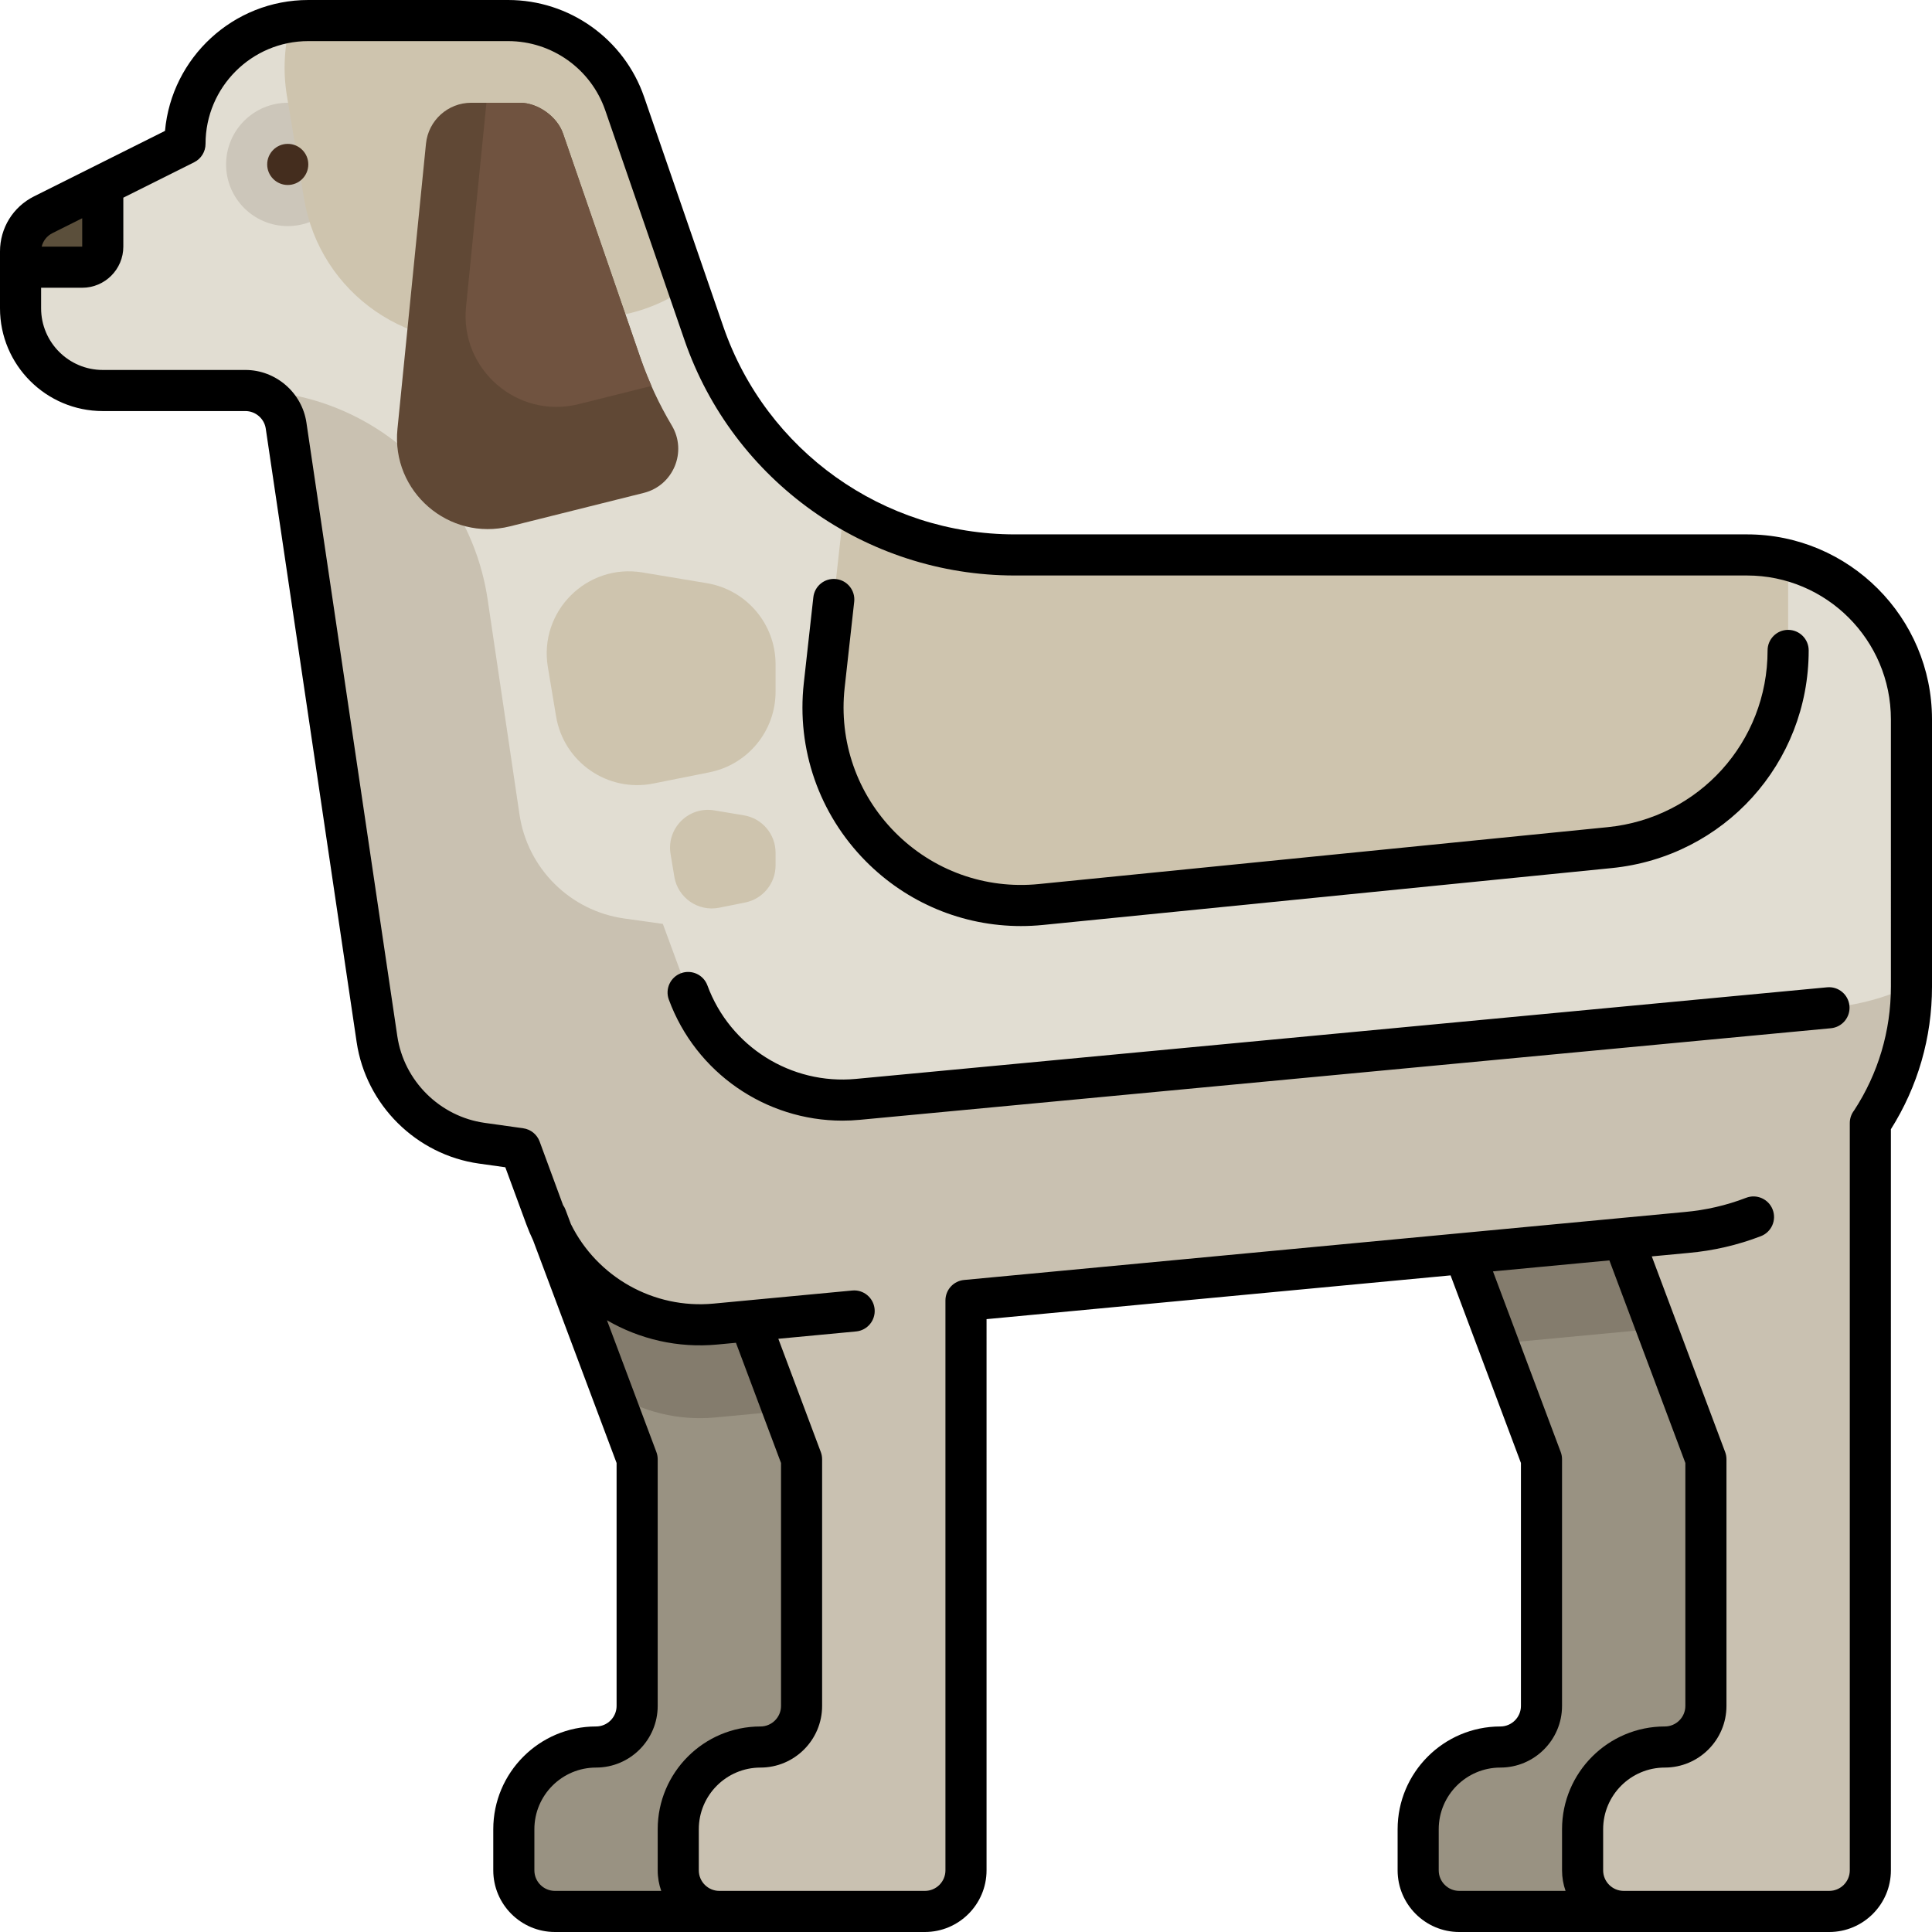 <?xml version="1.0" encoding="iso-8859-1"?>
<!-- Generator: Adobe Illustrator 19.0.0, SVG Export Plug-In . SVG Version: 6.00 Build 0)  -->
<svg version="1.1" id="Layer_1" xmlns="http://www.w3.org/2000/svg" xmlns:xlink="http://www.w3.org/1999/xlink" x="0px" y="0px"
	 viewBox="0 0 512 512" style="enable-background:new 0 0 512 512;" xml:space="preserve">
<g>
	<path style="fill:#999282;" d="M495.66,299.574v87.149V495.66c0,6.017-4.877,10.894-10.894,10.894h-32.681h-10.894h-10.894h-21.787
		h-21.787c-6.017,0-10.894-4.877-10.894-10.894v-10.894c0-12.033,9.754-21.787,21.787-21.787c6.017,0,10.894-4.877,10.894-10.894
		v-65.362l-32.681-87.149h43.574h32.681H495.66z"/>
	<path style="fill:#999282;" d="M179.745,299.574H136.17l32.681,87.149v65.362c0,6.017-4.877,10.894-10.894,10.894
		c-12.033,0-21.787,9.754-21.787,21.787v10.894c0,6.017,4.877,10.894,10.894,10.894h21.787h21.787h10.894h10.894h32.681
		c6.017,0,10.894-4.877,10.894-10.894V386.723v-87.149h-43.574H179.745z"/>
</g>
<path style="fill:#E1DDD2;" d="M506.553,190.638v70.875c0,33.872-25.876,62.132-59.616,65.109l-257.363,24.272
	c-19.68,1.856-38.145-9.768-44.98-28.318l-6.697-18.178l-10.2-1.43c-14.353-2.012-25.666-13.238-27.791-27.575L75.817,112.787
	c-0.792-5.342-5.377-9.298-10.776-9.298h-16.02H27.234c-12.033,0-21.787-9.754-21.787-21.787V66.647
	c0-4.127,2.331-7.898,6.022-9.743l37.552-18.776l0,0c0-18.049,14.631-32.681,32.681-32.681h52.955
	c13.943,0,26.351,8.846,30.895,22.027l20.983,60.851c12.121,35.15,45.207,58.739,82.388,58.739h194.055
	C487.044,147.064,506.553,166.573,506.553,190.638z"/>
<g>
	<path style="fill:#847C6D;" d="M212.426,314.907v58.574l-22.853,2.156c-9.848,0.929-19.391-1.519-27.324-6.519l-26.078-69.544
		h52.781C194.876,307.132,203.146,312.526,212.426,314.907z"/>
	<path style="fill:#847C6D;" d="M402.395,299.574l-25.658,2.419l20.28,54.078l49.92-4.708c1.74-0.154,3.453-0.39,5.148-0.675
		v-51.114H402.395z"/>
</g>
<path style="fill:#C9C1B1;" d="M506.553,261.207v0.306c0,13.301-4.003,25.727-10.894,36.107v89.103V495.66
	c0,6.017-4.877,10.894-10.894,10.894h-32.681h-21.787c-6.017,0-10.894-4.877-10.894-10.894v-10.894
	c0-12.033,9.754-21.787,21.787-21.787c6.017,0,10.894-4.877,10.894-10.894v-65.362l-21.944-58.517L256,344.629v42.094V495.66
	c0,6.017-4.877,10.894-10.894,10.894h-32.681h-21.787c-6.017,0-10.894-4.877-10.894-10.894v-10.894
	c0-12.033,9.754-21.787,21.787-21.787c6.017,0,10.894-4.877,10.894-10.894v-65.362l-13.758-36.688l-9.094,0.857
	c-19.68,1.856-38.145-9.768-44.979-28.318l-6.697-18.178l-10.2-1.43c-14.353-2.012-25.666-13.238-27.791-27.575l-24.09-162.605
	c-0.792-5.342-5.377-9.298-10.776-9.298l0,0c32.166,0,59.476,23.563,64.191,55.381l8.44,56.971
	c2.124,14.337,13.437,25.563,27.791,27.575l10.2,1.43l6.697,18.178c6.834,18.55,25.298,30.174,44.98,28.318l257.363-24.272
	C492.48,266.384,499.832,264.34,506.553,261.207z"/>
<g>
	<path style="fill:#CEC4AE;" d="M205.536,225.979v3.347c0,4.79-3.38,8.913-8.078,9.852l-6.866,1.374
		c-5.566,1.113-10.948-2.601-11.882-8.201l-1.005-6.032c-1.133-6.801,4.763-12.697,11.562-11.562l7.872,1.312
		C201.986,216.876,205.536,221.067,205.536,225.979z"/>
	<path style="fill:#CEC4AE;" d="M187.331,154.551l-17.069-2.845c-14.746-2.458-27.53,10.326-25.073,25.073l2.18,13.079
		c2.024,12.141,13.694,20.197,25.763,17.783l14.889-2.977c10.184-2.037,17.515-10.979,17.515-21.365v-7.257
		C205.536,165.391,197.837,156.302,187.331,154.551z"/>
	<path style="fill:#CEC4AE;" d="M462.979,147.064H268.924c-16.353,0-31.912-4.567-45.246-12.669l-5.25,47.246
		c-3.691,33.217,24.172,61.388,57.428,58.062l150.72-15.071c26.85-2.686,47.296-25.279,47.296-52.262v-23.932
		C470.391,147.541,466.74,147.064,462.979,147.064z"/>
</g>
<path style="fill:#CCC6BA;" d="M92.596,43.574c0,9.024-7.316,16.34-16.34,16.34s-16.34-7.316-16.34-16.34s7.316-16.34,16.34-16.34
	S92.596,34.55,92.596,43.574z"/>
<path style="fill:#CEC4AE;" d="M182.206,76.056l-16.752-48.582c-4.546-13.181-16.953-22.027-30.895-22.027H81.602
	c-1.525,0-3.024,0.113-4.495,0.315c-1.74,6.163-2.205,12.84-1.057,19.729l4.528,27.174c4.204,25.224,28.453,41.961,53.528,36.946
	l30.935-6.188C171.382,82.156,177.181,79.593,182.206,76.056z"/>
<path style="fill:#604835;" d="M170.609,130.622l-35.44,8.86c-16.192,4.048-31.501-9.183-29.841-25.792l7.56-75.6
	c0.617-6.163,5.802-10.857,11.996-10.857h12.921c4.728,0,9.857,3.656,11.397,8.126l20.512,59.484
	c2.184,6.332,4.985,12.324,8.322,17.918C182.174,119.701,178.448,128.662,170.609,130.622z"/>
<path style="fill:#705340;" d="M172.659,102.274l-19.315,4.829c-16.192,4.048-31.501-9.183-29.841-25.792l5.408-54.077h8.895
	c4.728,0,9.857,3.656,11.398,8.126l20.512,59.484C170.59,97.381,171.591,99.849,172.659,102.274z"/>
<path style="fill:#5B4F3B;" d="M27.234,49.021v16.34c0,3.008-2.439,5.447-5.447,5.447H5.447v-4.161c0-4.127,2.331-7.898,6.022-9.743
	L27.234,49.021z"/>
<path style="fill:#442D1E;" d="M81.702,43.574c0,3.008-2.439,5.447-5.447,5.447s-5.447-2.439-5.447-5.447s2.439-5.447,5.447-5.447
	S81.702,40.567,81.702,43.574z"/>
<path d="M462.979,141.617H268.924c-34.841,0-65.881-22.129-77.239-55.068l-20.982-60.85C165.402,10.327,150.917,0,134.657,0H81.702
	C61.839,0,45.474,15.267,43.729,34.684L9.033,52.032C3.461,54.817,0,60.417,0,66.647v15.055c0,15.017,12.217,27.234,27.234,27.234
	h37.807c2.679,0,4.996,1.999,5.388,4.649l24.09,162.607c2.461,16.609,15.794,29.839,32.423,32.17l6.972,0.977l5.57,15.12
	c0.536,1.453,1.134,2.866,1.793,4.242l22.127,59.009v64.375c0,3.003-2.443,5.447-5.447,5.447c-15.017,0-27.234,12.217-27.234,27.234
	v10.894c0,9.01,7.33,16.34,16.34,16.34h98.043c9.01,0,16.34-7.33,16.34-16.34V349.586l122.971-11.597l18.646,49.722v64.375
	c0,3.003-2.443,5.447-5.447,5.447c-15.017,0-27.234,12.217-27.234,27.234v10.894c0,9.01,7.33,16.34,16.34,16.34h98.043
	c9.01,0,16.34-7.33,16.34-16.34V299.259C508.238,287.955,512,274.942,512,261.513v-70.875
	C512,163.608,490.009,141.617,462.979,141.617z M13.905,61.776l7.883-3.94v7.526H11.045C11.414,63.821,12.441,62.508,13.905,61.776z
	 M175.231,501.106h-28.168c-3.003,0-5.447-2.443-5.447-5.447v-10.894c0-9.01,7.33-16.34,16.34-16.34s16.34-7.33,16.34-16.34v-65.362
	c0-0.654-0.118-1.301-0.346-1.913l-13.097-34.927c8.62,5.012,18.781,7.42,29.231,6.432l4.947-0.466l11.947,31.862v64.375
	c0,3.003-2.443,5.447-5.447,5.447c-15.017,0-27.234,12.217-27.234,27.234v10.894C174.298,497.568,174.627,499.403,175.231,501.106z
	 M414.89,501.106h-28.167c-3.003,0-5.447-2.443-5.447-5.447v-10.894c0-9.01,7.33-16.34,16.34-16.34s16.34-7.33,16.34-16.34v-65.362
	c0-0.654-0.117-1.301-0.346-1.913l-17.955-47.882l30.849-2.91l20.134,53.691v64.375c0,3.003-2.443,5.447-5.447,5.447
	c-15.017,0-27.234,12.217-27.234,27.234v10.894C413.957,497.568,414.286,499.403,414.89,501.106z M501.106,261.513
	c0,11.692-3.368,23.011-9.745,32.76c-0.731,0.94-1.148,2.111-1.148,3.345v198.04c0,3.003-2.443,5.447-5.447,5.447h-54.468
	c-3.003,0-5.447-2.443-5.447-5.447v-10.894c0-9.01,7.33-16.34,16.34-16.34s16.34-7.33,16.34-16.34v-65.362
	c0-0.654-0.117-1.301-0.346-1.913l-19.444-51.851l9.674-0.913c6.614-0.583,13.087-2.08,19.237-4.448
	c2.807-1.081,4.206-4.233,3.125-7.041s-4.237-4.207-7.041-3.125c-5.201,2.003-10.679,3.269-16.313,3.766l-16.747,1.58
	c-0.028,0.003-0.058,0.005-0.086,0.009l-41.849,3.947c-0.13,0.008-0.259,0.021-0.389,0.037l-131.865,12.436
	c-2.797,0.264-4.935,2.612-4.935,5.423v151.03c0,3.003-2.443,5.447-5.447,5.447h-54.468c-3.003,0-5.447-2.443-5.447-5.447v-10.894
	c0-9.01,7.33-16.34,16.34-16.34s16.34-7.33,16.34-16.34v-65.362c0-0.654-0.118-1.301-0.346-1.913l-11.257-30.021l20.602-1.943
	c2.996-0.282,5.194-2.939,4.912-5.934c-0.282-2.996-2.948-5.21-5.934-4.911l-27.579,2.601c-0.072,0.005-0.144,0.012-0.216,0.021
	l-8.991,0.848c-15.849,1.475-30.838-7.041-37.766-21.075l-1.423-3.794c-0.17-0.452-0.393-0.868-0.66-1.245l-6.204-16.843
	c-0.694-1.884-2.367-3.233-4.355-3.511l-10.2-1.43c-11.878-1.666-21.402-11.115-23.16-22.979L81.205,111.99
	c-1.178-7.951-8.127-13.947-16.164-13.947H27.234c-9.01,0-16.34-7.33-16.34-16.34v-5.447h10.894c6.007,0,10.894-4.887,10.894-10.894
	V52.387l18.776-9.388c1.845-0.923,3.011-2.808,3.011-4.872c0-15.017,12.217-27.234,27.234-27.234h52.955
	c11.614,0,21.96,7.376,25.746,18.357l20.983,60.85c12.873,37.33,48.052,62.411,87.538,62.411h194.055
	c21.024,0,38.128,17.104,38.128,38.128V261.513z M490.123,266.558c0.283,2.995-1.916,5.652-4.911,5.934L227.85,296.764
	c-1.544,0.146-3.083,0.218-4.61,0.218c-20.348,0-38.85-12.689-45.992-32.076c-1.04-2.824,0.406-5.954,3.228-6.994
	c2.823-1.041,5.953,0.404,6.994,3.228c5.972,16.212,22.158,26.402,39.356,24.78l257.362-24.272
	C487.186,261.348,489.84,263.562,490.123,266.558z M229.416,228.205c-12.364-12.5-18.342-29.692-16.4-47.166l2.53-22.77
	c0.331-2.991,3.02-5.142,6.014-4.813c2.99,0.333,5.144,3.025,4.812,6.014l-2.53,22.77c-1.576,14.191,3.278,28.152,13.319,38.303
	c10.041,10.152,23.949,15.166,38.154,13.737l150.72-15.072c24.167-2.414,42.391-22.553,42.391-46.839
	c0-3.009,2.438-5.447,5.447-5.447c3.009,0,5.447,2.438,5.447,5.447c0,29.907-22.442,54.706-52.2,57.682l-150.721,15.072
	c-1.954,0.195-3.905,0.292-5.844,0.292C255.136,245.414,240.398,239.309,229.416,228.205z"/>
<g>
</g>
<g>
</g>
<g>
</g>
<g>
</g>
<g>
</g>
<g>
</g>
<g>
</g>
<g>
</g>
<g>
</g>
<g>
</g>
<g>
</g>
<g>
</g>
<g>
</g>
<g>
</g>
<g>
</g>
</svg>
